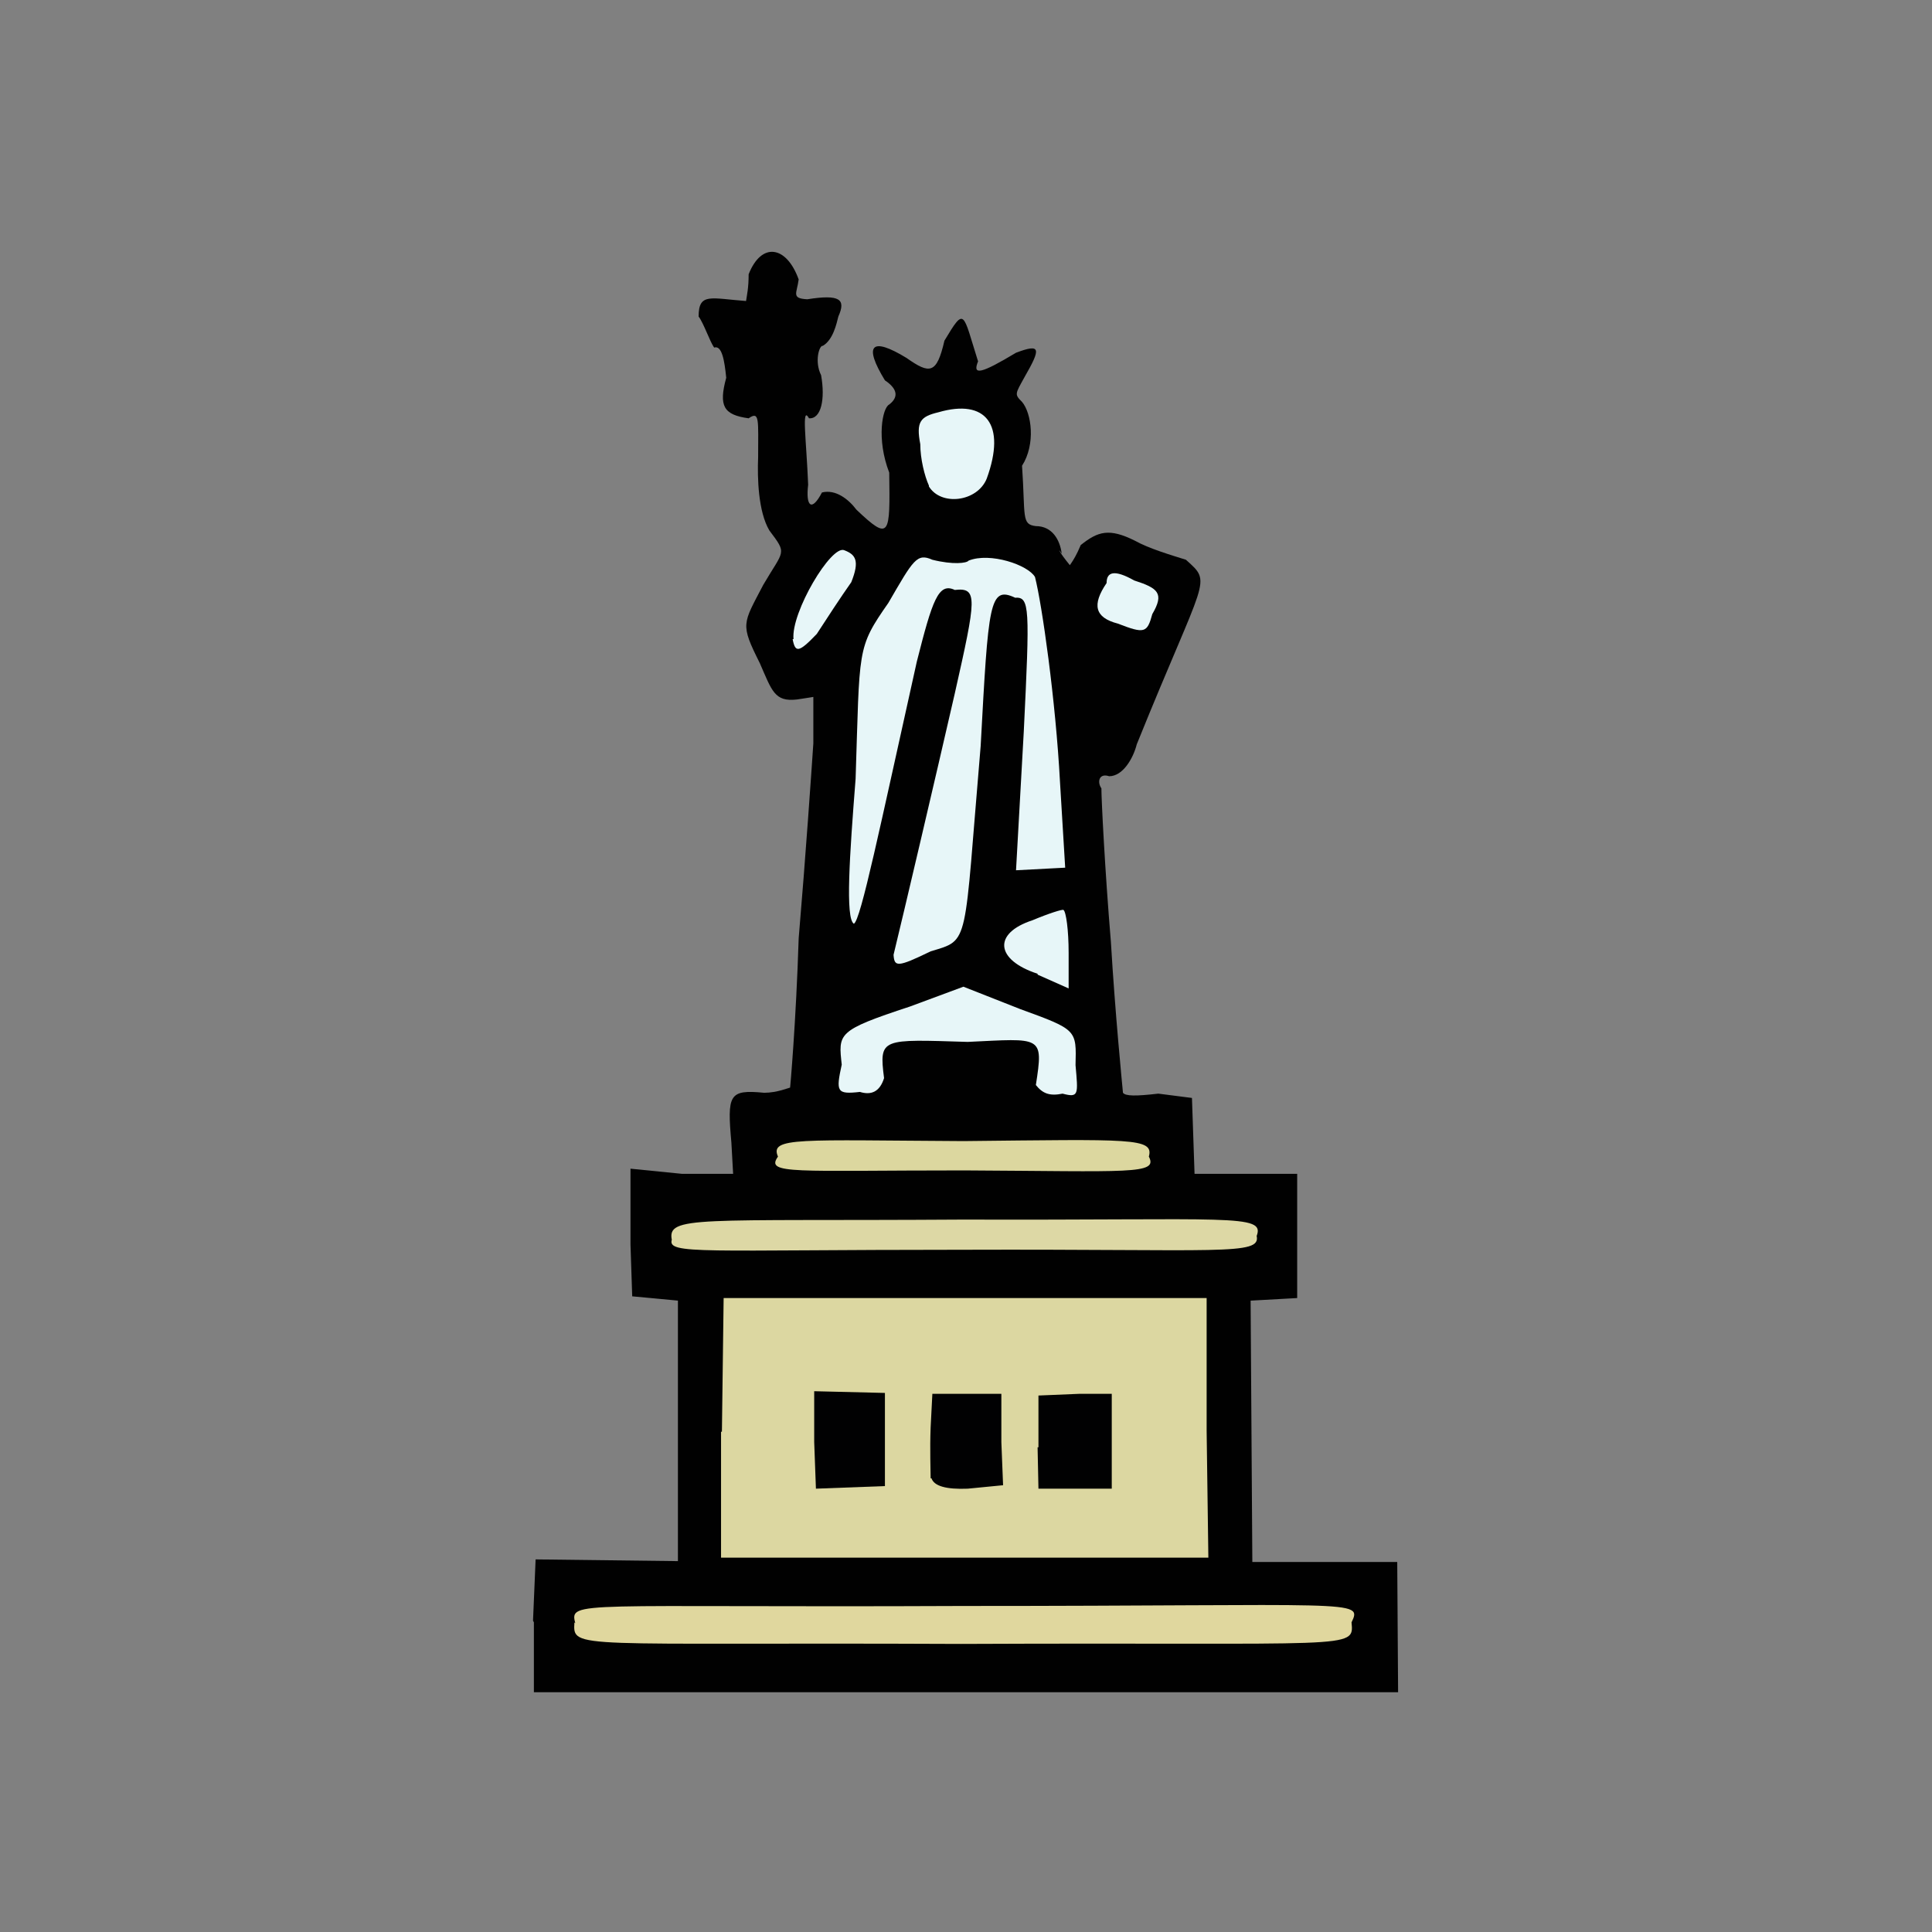 <?xml version="1.0" encoding="UTF-8"?>
<svg xmlns="http://www.w3.org/2000/svg" version="1.1" viewBox="0 0 224 224">
  <rect x="0" y="0" width="224" height="224" fill="#808080" stroke="none"/>
  <defs>
    <style>
      .cls-1 {
        fill: #ddd8a5;
        opacity: 1;
      }

      .cls-1, .cls-2, .cls-3, .cls-4, .cls-5, .cls-6, .cls-7, .cls-8 {
        isolation: isolate;
      }

      .cls-2 {
        fill: #e0d79e;
        opacity: 1;
      }

      .cls-9 {
        fill: #e7f6f8;
      }

      .cls-3 {
        fill: #dcd79f;
        opacity: 1;
      }

      .cls-4 {
        fill: #010101;
        opacity: 1;
      }

      .cls-5 {
        fill: #dcd7a1;
        opacity: 1;
      }

      .cls-6 {
        opacity: 1;
      }

      .cls-6, .cls-7, .cls-8 {
        fill: #010102;
      }

      .cls-7 {
        opacity: 1;
      }

      .cls-8 {
        opacity: 1;
      }
    </style>
  </defs>
  <!-- Generator: Adobe Illustrator 28.6.0, SVG Export Plug-In . SVG Version: 1.2.0 Build 709)  -->
  <g>
    <g id="_图层_1" data-name="图层_1">
      <g>
        <path class="cls-4" d="M61.8,187.9l.3-7.1,16.5.2v-30.2c.1,0-5.3-.5-5.3-.5l-.2-6v-8.8c0,0,6,.6,6,.6h5.9c0,0-.2-3.6-.2-3.6-.5-5.6-.3-6.2,3.8-5.8,1.5,0,2.9-.6,3-.6,0,.3.7-7.7,1-17.3.8-9.4,1.5-19.6,1.7-22.6v-5.4c.1,0-1.9.3-1.9.3-2.6.3-2.9-1-4.3-4.2-2.3-4.6-2-4.5.4-9.1,2.4-4.1,2.8-3.5.7-6.3-1.3-2.2-1.4-6.1-1.3-8.5,0-4.3.2-5.4-1.1-4.5-2.9-.4-3.5-1.4-2.6-4.7-.2-2-.5-3.8-1.4-3.5-.5-.7-1.2-2.8-1.8-3.6,0-2.8,1.4-2.1,5.5-1.8.1-.7.3-1.5.3-3.1,1.5-3.8,4.4-3.3,5.8.6-.2,1.6-.9,2.2,1,2.3,3.8-.6,4.5,0,3.6,2-.2.8-.6,2.7-1.8,3.4-.4-.1-1,1.8-.2,3.4.5,2.8,0,5.1-1.4,5-.9-1.6-.3,2.6-.1,7.7-.3,2.5.4,3.2,1.6.9,1.6-.4,3.1.8,4,2,3.9,3.7,3.9,3,3.8-4.3-1.5-3.9-.8-7.5,0-7.9,1.3-1,.7-2-.5-2.8-2.5-4.1-1.6-5.1,2.5-2.6,2.7,1.9,3.5,1.9,4.4-2,2.4-4,2.1-3.3,3.9,2.4-.7,1.7.4,1.4,4.4-1,2.9-1.1,2.9-.5,1,2.8-1.1,2-1.2,2-.3,2.9,1.1,1.3,1.6,4.9,0,7.4.4,5.9-.1,6.8,1.6,7,1.9,0,2.8,1.6,3,3.2-.5-.8-.4-.3,1,1.4-.5.3.3-.2,1.2-2.4,2-1.6,3.3-2,6.3-.5,1.6.9,4.3,1.7,5.9,2.2,3.1,2.8,2.3,1.6-5.7,21.4-.4,1.6-1.6,3.7-3.2,3.7-1.2-.4-1.4.7-.9,1.4,0,1.3.4,9.4,1.1,17.8.5,8.4,1.3,16.4,1.4,17.5.3.4,1.5.4,4.1.1l3.9.5.3,8.8h11.9c0,0,0,14.4,0,14.4l-5.4.3.2,30.3h16.8c0,0,.1,15.1.1,15.1H61.9s0-8.1,0-8.1"/>
        <path class="cls-9" d="M97.6,123.5c-.4-3.7-.6-4,7.9-6.8l6.2-2.3,6.6,2.6c6.6,2.4,6.5,2.4,6.4,6.5.3,3.4.4,3.8-1.5,3.3-1.5.3-2.3,0-3.1-1,.9-5.8.7-5.4-7.9-5-10-.3-10.3-.5-9.7,4.2-.5,1.6-1.5,2-2.8,1.6-2.7.3-2.8,0-2.1-3.2"/>
        <path class="cls-9" d="M120.3,112.9c-4.9-1.6-5.2-4.7-.6-6.2,1.9-.8,3.5-1.3,3.6-1.2.3.2.6,2.3.6,5v4.1c0,0-3.6-1.6-3.6-1.6"/>
        <path class="cls-9" d="M103.6,110.7c1.1-4.5,4.9-20.7,7.1-30.3,2.5-11.1,2.7-12.3,0-12-1.9-.9-2.6,1.2-4.4,8.3-4.3,19.3-6.5,30-7.3,30.4-1-.6-.5-7.9.2-16.8.5-15.2.1-15.1,3.8-20.4,2.9-5,3.3-5.8,5.1-5,2.4.6,4,.4,4.2.1,2.5-1,6.9.5,7.7,1.9.8,3.1,2.4,14.3,2.9,23.8l.6,9.9-5.7.3.9-16.1c.7-14.4.7-15.6-1-15.5-3-1.4-3.1.6-4,17.2-2,23.4-1.2,22.4-5.8,23.8-3.9,1.9-4.2,1.8-4.3.4"/>
        <path class="cls-9" d="M92,74.1c-.3-3.1,4.4-11,5.9-10.3,1.3.5,1.8,1.2.8,3.7-1.2,1.7-2.9,4.3-4,6-2.1,2.2-2.5,2.2-2.8.6"/>
        <path class="cls-9" d="M129.6,72.3c-2.7-.7-3-2.2-1.3-4.7,0-1.3.9-1.6,3.2-.3,2.8.9,3.5,1.5,2.1,3.9-.6,2.2-.9,2.3-4,1.1"/>
        <path class="cls-9" d="M107.7,56.3c-.5-1.1-1-3.1-1-4.8-.5-2.6,0-3.2,2.1-3.7,5.5-1.6,7.9,1.4,5.6,7.7-1.1,2.7-5.3,3.2-6.7.9"/>
        <path class="cls-2" d="M66.7,188.2c-.7-2.7.1-1.8,44.9-2,45.7,0,46.4-.8,45.1,1.9.3,3.2.4,2.3-45.3,2.5-45-.2-45,.7-44.8-2.5"/>
        <path class="cls-5" d="M83.7,166l.2-15.5h56s0,15.4,0,15.4l.2,14.7h-56.5s0-14.6,0-14.6"/>
        <path class="cls-1" d="M77.9,143.8c-.6-2.9,2.8-2.2,33.8-2.4,30.9.1,35-.7,34,1.9.5,2.3-4.2,1.5-34,1.6-30.3,0-34.4.6-33.8-1.2"/>
        <path class="cls-3" d="M90.2,134.1c-1-2.3,2.5-1.9,21.5-1.8,19.5-.2,22.1-.4,21.5,1.8,1.1,2.1-2.2,1.7-21.4,1.6-19.8,0-23.1.5-21.6-1.6"/>
        <path class="cls-8" d="M94.4,167.2v-5.9c0,0,8.2.2,8.2.2v10.8s-8,.3-8,.3l-.2-5.4"/>
        <path class="cls-6" d="M107.9,171.4c0-1-.1-3.3,0-5.9l.2-3.9h8c0,0,0,5.6,0,5.6l.2,5-4.1.4c-2.5.1-3.9-.3-4.2-1.2"/>
        <path class="cls-7" d="M120.4,167.8v-6c0,0,4.8-.2,4.8-.2h3.7c0,0,0,11,0,11h-8.5s-.1-4.8-.1-4.8"/>
      </g>
    </g>
  </g>
</svg>